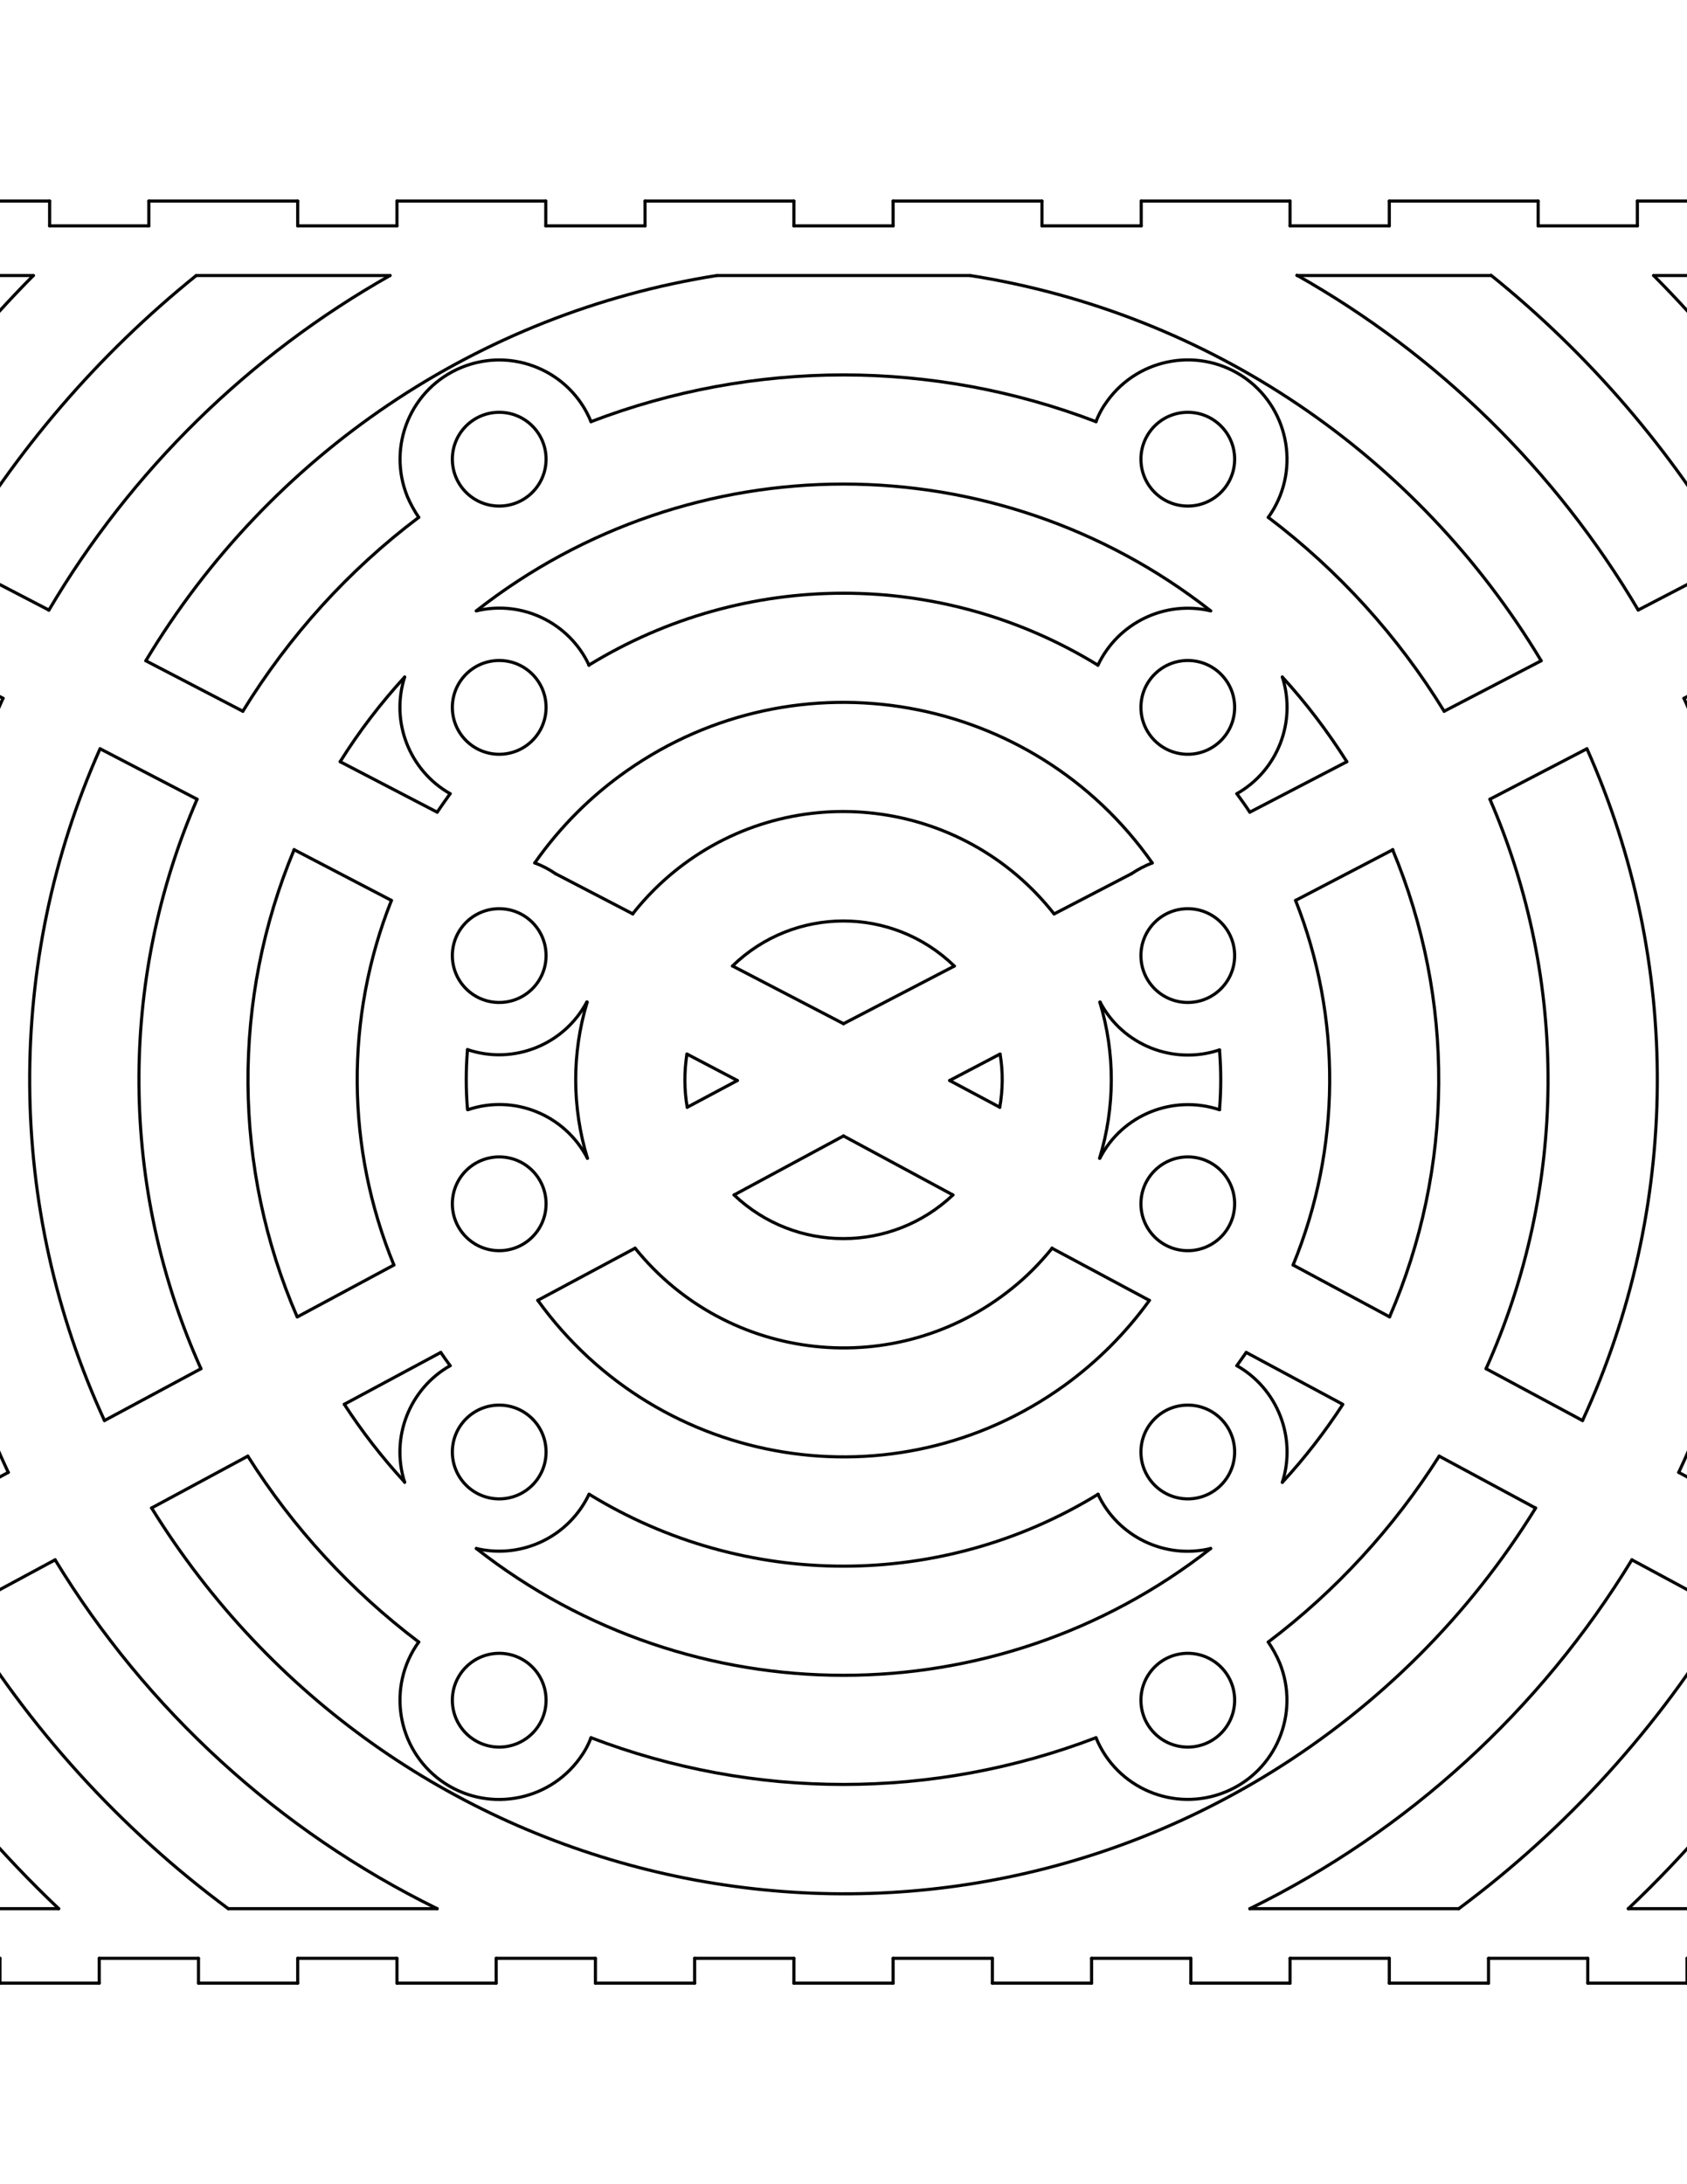 <?xml version="1.0" encoding="utf-8"?>
<!-- Generator: Adobe Illustrator 22.1.0, SVG Export Plug-In . SVG Version: 6.00 Build 0)  -->
<svg version="1.1" id="Layer_1" xmlns="http://www.w3.org/2000/svg" xmlns:xlink="http://www.w3.org/1999/xlink" x="0px" y="0px"
	 width="612px" height="792px" viewBox="0 0 612 792" style="enable-background:new 0 0 612 792;" xml:space="preserve">
<style type="text/css">
	.st0{fill:none;stroke:#000000;stroke-width:1.134;stroke-linecap:round;stroke-linejoin:round;stroke-miterlimit:10;}
</style>
<g>
	<g id="ARC">
		<path class="st0" d="M-68.3,382.5c-0.1,6-0.1,12,0,18"/>
	</g>
	<g id="ARC_1_">
		<path class="st0" d="M-68.3,382.5c19.9-0.3,35.8-16.6,35.5-36.5c-0.2-16.2-11.3-30.3-27-34.4"/>
	</g>
	<g id="ARC_2_">
		<path class="st0" d="M-54.2,289.4c-2.1,7.3-3.9,14.7-5.6,22.2"/>
	</g>
	<g id="ARC_3_">
		<path class="st0" d="M-54.2,289.4c18.2-8,26.4-29.3,18.4-47.5c-0.2-0.5-0.5-1-0.7-1.6"/>
	</g>
	<g id="ARC_4_">
		<path class="st0" d="M-34.1,234.9c-0.8,1.8-1.7,3.7-2.5,5.5"/>
	</g>
	<g id="LINE">
		<line class="st0" x1="-34.1" y1="234.9" x2="1.1" y2="253.2"/>
	</g>
	<g id="ARC_5_">
		<path class="st0" d="M1.1,253.2C-39.4,342.5-38.7,445.1,3,533.9"/>
	</g>
	<g id="LINE_1_">
		<line class="st0" x1="3" y1="533.9" x2="-31.9" y2="552.6"/>
	</g>
	<g id="ARC_6_">
		<path class="st0" d="M-36.6,542.6c1.5,3.4,3,6.7,4.6,10.1"/>
	</g>
	<g id="ARC_7_">
		<path class="st0" d="M-36.6,542.6c8.9-17.8,1.7-39.4-16.1-48.3c-0.5-0.3-1-0.5-1.6-0.7"/>
	</g>
	<g id="ARC_8_">
		<path class="st0" d="M-59.8,471.4c1.6,7.5,3.5,14.9,5.6,22.2"/>
	</g>
	<g id="ARC_9_">
		<path class="st0" d="M-59.8,471.4c19.3-5,30.8-24.6,25.9-43.8c-4.1-15.7-18.1-26.8-34.4-27"/>
	</g>
	<g id="ARC_10_">
		<path class="st0" d="M648.6,240.4c-0.8-1.8-1.6-3.7-2.5-5.5"/>
	</g>
	<g id="ARC_11_">
		<path class="st0" d="M648.6,240.4c-8.9,17.8-1.7,39.4,16.1,48.3c0.5,0.3,1,0.5,1.6,0.7"/>
	</g>
	<g id="ARC_12_">
		<path class="st0" d="M671.8,311.6c-1.6-7.5-3.5-14.9-5.6-22.2"/>
	</g>
	<g id="ARC_13_">
		<path class="st0" d="M671.8,311.6c-19.3,5-30.8,24.6-25.9,43.8c4.1,15.7,18.1,26.8,34.4,27"/>
	</g>
	<g id="ARC_14_">
		<path class="st0" d="M680.3,400.5c0.1-6,0.1-12,0-18"/>
	</g>
	<g id="ARC_15_">
		<path class="st0" d="M680.3,400.5c-19.9,0.3-35.8,16.6-35.5,36.5c0.2,16.2,11.3,30.3,27,34.4"/>
	</g>
	<g id="ARC_16_">
		<path class="st0" d="M666.2,493.6c2.1-7.3,3.9-14.7,5.6-22.2"/>
	</g>
	<g id="ARC_17_">
		<path class="st0" d="M666.2,493.6c-18.2,8-26.4,29.3-18.4,47.5c0.2,0.5,0.5,1,0.7,1.6"/>
	</g>
	<g id="ARC_18_">
		<path class="st0" d="M643.9,552.6c1.6-3.3,3.1-6.7,4.6-10.1"/>
	</g>
	<g id="LINE_2_">
		<line class="st0" x1="609" y1="533.9" x2="643.9" y2="552.6"/>
	</g>
	<g id="ARC_19_">
		<path class="st0" d="M609,533.9c41.7-88.8,42.4-191.4,1.9-280.7"/>
	</g>
	<g id="LINE_3_">
		<line class="st0" x1="610.9" y1="253.2" x2="646.1" y2="234.9"/>
	</g>
	<g id="ARC_20_">
		<path class="st0" d="M-14.9,584.4c25.2,42,58.4,78.6,97.7,107.7"/>
	</g>
	<g id="LINE_4_">
		<line class="st0" x1="-14.9" y1="584.4" x2="20" y2="565.6"/>
	</g>
	<g id="ARC_21_">
		<path class="st0" d="M20,565.6c33.2,54.5,81.3,98.4,138.6,126.5"/>
	</g>
	<g id="LINE_5_">
		<line class="st0" x1="82.8" y1="692.1" x2="158.6" y2="692.1"/>
	</g>
	<g id="ARC_22_">
		<path class="st0" d="M-65.1,652.3c9.7,13.8,20.2,27.1,31.4,39.8"/>
	</g>
	<g id="ARC_23_">
		<path class="st0" d="M-65.1,652.3c14.4-1.5,26.5-11.4,30.7-25.1"/>
	</g>
	<g id="ARC_24_">
		<path class="st0" d="M-34.4,627.2c16.3,23.5,35,45.3,55.7,64.9"/>
	</g>
	<g id="LINE_6_">
		<line class="st0" x1="-33.7" y1="692.1" x2="21.3" y2="692.1"/>
	</g>
	<g id="LINE_7_">
		<line class="st0" x1="344.5" y1="391.8" x2="362.7" y2="401.5"/>
	</g>
	<g id="LINE_8_">
		<line class="st0" x1="344.5" y1="391.8" x2="362.8" y2="382.2"/>
	</g>
	<g id="ARC_25_">
		<path class="st0" d="M362.7,401.5c1.1-6.4,1.2-12.9,0.1-19.3"/>
	</g>
	<g id="ARC_26_">
		<path class="st0" d="M-154.6,659.4c6.5,11.2,13.4,22.1,20.7,32.7"/>
	</g>
	<g id="LINE_9_">
		<line class="st0" x1="-154.6" y1="659.4" x2="-119.6" y2="640.6"/>
	</g>
	<g id="ARC_27_">
		<path class="st0" d="M-119.6,640.6c10.5,17.9,22,35.1,34.6,51.5"/>
	</g>
	<g id="LINE_10_">
		<line class="st0" x1="-133.9" y1="692.1" x2="-85" y2="692.1"/>
	</g>
	<g id="ARC_28_">
		<path class="st0" d="M-139.9,99.9c-6.4,9.8-12.4,19.7-18.2,29.9"/>
	</g>
	<g id="LINE_11_">
		<line class="st0" x1="-139.9" y1="99.9" x2="-91.8" y2="99.9"/>
	</g>
	<g id="ARC_29_">
		<path class="st0" d="M-91.8,99.9c-11.3,15.4-21.7,31.5-31.2,48.2"/>
	</g>
	<g id="LINE_12_">
		<line class="st0" x1="-158.1" y1="129.8" x2="-122.9" y2="148.1"/>
	</g>
	<g id="LINE_13_">
		<line class="st0" x1="895" y1="87.3" x2="895" y2="719.1"/>
	</g>
	<g id="ARC_30_">
		<path class="st0" d="M895,87.3c0-8-6.4-14.4-14.4-14.4"/>
	</g>
	<g id="LINE_14_">
		<line class="st0" x1="880.6" y1="72.9" x2="864" y2="72.9"/>
	</g>
	<g id="LINE_15_">
		<line class="st0" x1="864" y1="72.9" x2="864" y2="81.9"/>
	</g>
	<g id="LINE_16_">
		<line class="st0" x1="828" y1="81.9" x2="864" y2="81.9"/>
	</g>
	<g id="LINE_17_">
		<line class="st0" x1="828" y1="72.9" x2="828" y2="81.9"/>
	</g>
	<g id="LINE_18_">
		<line class="st0" x1="828" y1="72.9" x2="774" y2="72.9"/>
	</g>
	<g id="LINE_19_">
		<line class="st0" x1="774" y1="72.9" x2="774" y2="81.9"/>
	</g>
	<g id="LINE_20_">
		<line class="st0" x1="738" y1="81.9" x2="774" y2="81.9"/>
	</g>
	<g id="LINE_21_">
		<line class="st0" x1="738" y1="72.9" x2="738" y2="81.9"/>
	</g>
	<g id="LINE_22_">
		<line class="st0" x1="738" y1="72.9" x2="684" y2="72.9"/>
	</g>
	<g id="LINE_23_">
		<line class="st0" x1="684" y1="72.9" x2="684" y2="81.9"/>
	</g>
	<g id="LINE_24_">
		<line class="st0" x1="648" y1="81.9" x2="684" y2="81.9"/>
	</g>
	<g id="LINE_25_">
		<line class="st0" x1="648" y1="72.9" x2="648" y2="81.9"/>
	</g>
	<g id="LINE_26_">
		<line class="st0" x1="648" y1="72.9" x2="594" y2="72.9"/>
	</g>
	<g id="LINE_27_">
		<line class="st0" x1="594" y1="72.9" x2="594" y2="81.9"/>
	</g>
	<g id="LINE_28_">
		<line class="st0" x1="558" y1="81.9" x2="594" y2="81.9"/>
	</g>
	<g id="LINE_29_">
		<line class="st0" x1="558" y1="72.9" x2="558" y2="81.9"/>
	</g>
	<g id="LINE_30_">
		<line class="st0" x1="558" y1="72.9" x2="504" y2="72.9"/>
	</g>
	<g id="LINE_31_">
		<line class="st0" x1="504" y1="72.9" x2="504" y2="81.9"/>
	</g>
	<g id="LINE_32_">
		<line class="st0" x1="468" y1="81.9" x2="504" y2="81.9"/>
	</g>
	<g id="LINE_33_">
		<line class="st0" x1="468" y1="72.9" x2="468" y2="81.9"/>
	</g>
	<g id="LINE_34_">
		<line class="st0" x1="468" y1="72.9" x2="414" y2="72.9"/>
	</g>
	<g id="LINE_35_">
		<line class="st0" x1="414" y1="72.9" x2="414" y2="81.9"/>
	</g>
	<g id="LINE_36_">
		<line class="st0" x1="378" y1="81.9" x2="414" y2="81.9"/>
	</g>
	<g id="LINE_37_">
		<line class="st0" x1="378" y1="72.9" x2="378" y2="81.9"/>
	</g>
	<g id="LINE_38_">
		<line class="st0" x1="378" y1="72.9" x2="324" y2="72.9"/>
	</g>
	<g id="LINE_39_">
		<line class="st0" x1="324" y1="72.9" x2="324" y2="81.9"/>
	</g>
	<g id="LINE_40_">
		<line class="st0" x1="288" y1="81.9" x2="324" y2="81.9"/>
	</g>
	<g id="LINE_41_">
		<line class="st0" x1="288" y1="72.9" x2="288" y2="81.9"/>
	</g>
	<g id="LINE_42_">
		<line class="st0" x1="288" y1="72.9" x2="234" y2="72.9"/>
	</g>
	<g id="LINE_43_">
		<line class="st0" x1="234" y1="72.9" x2="234" y2="81.9"/>
	</g>
	<g id="LINE_44_">
		<line class="st0" x1="198" y1="81.9" x2="234" y2="81.9"/>
	</g>
	<g id="LINE_45_">
		<line class="st0" x1="198" y1="72.9" x2="198" y2="81.9"/>
	</g>
	<g id="LINE_46_">
		<line class="st0" x1="198" y1="72.9" x2="144" y2="72.9"/>
	</g>
	<g id="LINE_47_">
		<line class="st0" x1="144" y1="72.9" x2="144" y2="81.9"/>
	</g>
	<g id="LINE_48_">
		<line class="st0" x1="108" y1="81.9" x2="144" y2="81.9"/>
	</g>
	<g id="LINE_49_">
		<line class="st0" x1="108" y1="72.9" x2="108" y2="81.9"/>
	</g>
	<g id="LINE_50_">
		<line class="st0" x1="108" y1="72.9" x2="54" y2="72.9"/>
	</g>
	<g id="LINE_51_">
		<line class="st0" x1="54" y1="72.9" x2="54" y2="81.9"/>
	</g>
	<g id="LINE_52_">
		<line class="st0" x1="18" y1="81.9" x2="54" y2="81.9"/>
	</g>
	<g id="LINE_53_">
		<line class="st0" x1="18" y1="72.9" x2="18" y2="81.9"/>
	</g>
	<g id="LINE_54_">
		<line class="st0" x1="18" y1="72.9" x2="-36" y2="72.9"/>
	</g>
	<g id="LINE_55_">
		<line class="st0" x1="-36" y1="72.9" x2="-36" y2="81.9"/>
	</g>
	<g id="LINE_56_">
		<line class="st0" x1="-72" y1="81.9" x2="-36" y2="81.9"/>
	</g>
	<g id="LINE_57_">
		<line class="st0" x1="-72" y1="72.9" x2="-72" y2="81.9"/>
	</g>
	<g id="LINE_58_">
		<line class="st0" x1="-72" y1="72.9" x2="-126" y2="72.9"/>
	</g>
	<g id="LINE_59_">
		<line class="st0" x1="-126" y1="72.9" x2="-126" y2="81.9"/>
	</g>
	<g id="LINE_60_">
		<line class="st0" x1="-162" y1="81.9" x2="-126" y2="81.9"/>
	</g>
	<g id="LINE_61_">
		<line class="st0" x1="-162" y1="72.9" x2="-162" y2="81.9"/>
	</g>
	<g id="LINE_62_">
		<line class="st0" x1="-162" y1="72.9" x2="-216" y2="72.9"/>
	</g>
	<g id="LINE_63_">
		<line class="st0" x1="-216" y1="72.9" x2="-216" y2="81.9"/>
	</g>
	<g id="LINE_64_">
		<line class="st0" x1="-252" y1="81.9" x2="-216" y2="81.9"/>
	</g>
	<g id="LINE_65_">
		<line class="st0" x1="-252" y1="72.9" x2="-252" y2="81.9"/>
	</g>
	<g id="LINE_66_">
		<line class="st0" x1="-252" y1="72.9" x2="-268.6" y2="72.9"/>
	</g>
	<g id="ARC_31_">
		<path class="st0" d="M-268.6,72.9c-8,0-14.4,6.4-14.4,14.4"/>
	</g>
	<g id="LINE_67_">
		<line class="st0" x1="-283" y1="87.3" x2="-283" y2="719.1"/>
	</g>
	<g id="LINE_68_">
		<line class="st0" x1="-252" y1="719.1" x2="-283" y2="719.1"/>
	</g>
	<g id="LINE_69_">
		<line class="st0" x1="-252" y1="710.1" x2="-252" y2="719.1"/>
	</g>
	<g id="LINE_70_">
		<line class="st0" x1="-216" y1="710.1" x2="-252" y2="710.1"/>
	</g>
	<g id="LINE_71_">
		<line class="st0" x1="-216" y1="710.1" x2="-216" y2="719.1"/>
	</g>
	<g id="LINE_72_">
		<line class="st0" x1="-180" y1="719.1" x2="-216" y2="719.1"/>
	</g>
	<g id="LINE_73_">
		<line class="st0" x1="-180" y1="710.1" x2="-180" y2="719.1"/>
	</g>
	<g id="LINE_74_">
		<line class="st0" x1="-144" y1="710.1" x2="-180" y2="710.1"/>
	</g>
	<g id="LINE_75_">
		<line class="st0" x1="-144" y1="710.1" x2="-144" y2="719.1"/>
	</g>
	<g id="LINE_76_">
		<line class="st0" x1="-108" y1="719.1" x2="-144" y2="719.1"/>
	</g>
	<g id="LINE_77_">
		<line class="st0" x1="-108" y1="710.1" x2="-108" y2="719.1"/>
	</g>
	<g id="LINE_78_">
		<line class="st0" x1="-72" y1="710.1" x2="-108" y2="710.1"/>
	</g>
	<g id="LINE_79_">
		<line class="st0" x1="-72" y1="710.1" x2="-72" y2="719.1"/>
	</g>
	<g id="LINE_80_">
		<line class="st0" x1="-36" y1="719.1" x2="-72" y2="719.1"/>
	</g>
	<g id="LINE_81_">
		<line class="st0" x1="-36" y1="710.1" x2="-36" y2="719.1"/>
	</g>
	<g id="LINE_82_">
		<line class="st0" x1="0" y1="710.1" x2="-36" y2="710.1"/>
	</g>
	<g id="LINE_83_">
		<line class="st0" x1="0" y1="710.1" x2="0" y2="719.1"/>
	</g>
	<g id="LINE_84_">
		<line class="st0" x1="36" y1="719.1" x2="0" y2="719.1"/>
	</g>
	<g id="LINE_85_">
		<line class="st0" x1="36" y1="710.1" x2="36" y2="719.1"/>
	</g>
	<g id="LINE_86_">
		<line class="st0" x1="72" y1="710.1" x2="36" y2="710.1"/>
	</g>
	<g id="LINE_87_">
		<line class="st0" x1="72" y1="710.1" x2="72" y2="719.1"/>
	</g>
	<g id="LINE_88_">
		<line class="st0" x1="108" y1="719.1" x2="72" y2="719.1"/>
	</g>
	<g id="LINE_89_">
		<line class="st0" x1="108" y1="710.1" x2="108" y2="719.1"/>
	</g>
	<g id="LINE_90_">
		<line class="st0" x1="144" y1="710.1" x2="108" y2="710.1"/>
	</g>
	<g id="LINE_91_">
		<line class="st0" x1="144" y1="710.1" x2="144" y2="719.1"/>
	</g>
	<g id="LINE_92_">
		<line class="st0" x1="180" y1="719.1" x2="144" y2="719.1"/>
	</g>
	<g id="LINE_93_">
		<line class="st0" x1="180" y1="710.1" x2="180" y2="719.1"/>
	</g>
	<g id="LINE_94_">
		<line class="st0" x1="216" y1="710.1" x2="180" y2="710.1"/>
	</g>
	<g id="LINE_95_">
		<line class="st0" x1="216" y1="710.1" x2="216" y2="719.1"/>
	</g>
	<g id="LINE_96_">
		<line class="st0" x1="252" y1="719.1" x2="216" y2="719.1"/>
	</g>
	<g id="LINE_97_">
		<line class="st0" x1="252" y1="710.1" x2="252" y2="719.1"/>
	</g>
	<g id="LINE_98_">
		<line class="st0" x1="288" y1="710.1" x2="252" y2="710.1"/>
	</g>
	<g id="LINE_99_">
		<line class="st0" x1="288" y1="710.1" x2="288" y2="719.1"/>
	</g>
	<g id="LINE_100_">
		<line class="st0" x1="324" y1="719.1" x2="288" y2="719.1"/>
	</g>
	<g id="LINE_101_">
		<line class="st0" x1="324" y1="710.1" x2="324" y2="719.1"/>
	</g>
	<g id="LINE_102_">
		<line class="st0" x1="360" y1="710.1" x2="324" y2="710.1"/>
	</g>
	<g id="LINE_103_">
		<line class="st0" x1="360" y1="710.1" x2="360" y2="719.1"/>
	</g>
	<g id="LINE_104_">
		<line class="st0" x1="396" y1="719.1" x2="360" y2="719.1"/>
	</g>
	<g id="LINE_105_">
		<line class="st0" x1="396" y1="710.1" x2="396" y2="719.1"/>
	</g>
	<g id="LINE_106_">
		<line class="st0" x1="432" y1="710.1" x2="396" y2="710.1"/>
	</g>
	<g id="LINE_107_">
		<line class="st0" x1="432" y1="710.1" x2="432" y2="719.1"/>
	</g>
	<g id="LINE_108_">
		<line class="st0" x1="468" y1="719.1" x2="432" y2="719.1"/>
	</g>
	<g id="LINE_109_">
		<line class="st0" x1="468" y1="710.1" x2="468" y2="719.1"/>
	</g>
	<g id="LINE_110_">
		<line class="st0" x1="504" y1="710.1" x2="468" y2="710.1"/>
	</g>
	<g id="LINE_111_">
		<line class="st0" x1="504" y1="710.1" x2="504" y2="719.1"/>
	</g>
	<g id="LINE_112_">
		<line class="st0" x1="540" y1="719.1" x2="504" y2="719.1"/>
	</g>
	<g id="LINE_113_">
		<line class="st0" x1="540" y1="710.1" x2="540" y2="719.1"/>
	</g>
	<g id="LINE_114_">
		<line class="st0" x1="576" y1="710.1" x2="540" y2="710.1"/>
	</g>
	<g id="LINE_115_">
		<line class="st0" x1="576" y1="710.1" x2="576" y2="719.1"/>
	</g>
	<g id="LINE_116_">
		<line class="st0" x1="612" y1="719.1" x2="576" y2="719.1"/>
	</g>
	<g id="LINE_117_">
		<line class="st0" x1="612" y1="710.1" x2="612" y2="719.1"/>
	</g>
	<g id="LINE_118_">
		<line class="st0" x1="648" y1="710.1" x2="612" y2="710.1"/>
	</g>
	<g id="LINE_119_">
		<line class="st0" x1="648" y1="710.1" x2="648" y2="719.1"/>
	</g>
	<g id="LINE_120_">
		<line class="st0" x1="684" y1="719.1" x2="648" y2="719.1"/>
	</g>
	<g id="LINE_121_">
		<line class="st0" x1="684" y1="710.1" x2="684" y2="719.1"/>
	</g>
	<g id="LINE_122_">
		<line class="st0" x1="720" y1="710.1" x2="684" y2="710.1"/>
	</g>
	<g id="LINE_123_">
		<line class="st0" x1="720" y1="710.1" x2="720" y2="719.1"/>
	</g>
	<g id="LINE_124_">
		<line class="st0" x1="756" y1="719.1" x2="720" y2="719.1"/>
	</g>
	<g id="LINE_125_">
		<line class="st0" x1="756" y1="710.1" x2="756" y2="719.1"/>
	</g>
	<g id="LINE_126_">
		<line class="st0" x1="792" y1="710.1" x2="756" y2="710.1"/>
	</g>
	<g id="LINE_127_">
		<line class="st0" x1="792" y1="710.1" x2="792" y2="719.1"/>
	</g>
	<g id="LINE_128_">
		<line class="st0" x1="828" y1="719.1" x2="792" y2="719.1"/>
	</g>
	<g id="LINE_129_">
		<line class="st0" x1="828" y1="710.1" x2="828" y2="719.1"/>
	</g>
	<g id="LINE_130_">
		<line class="st0" x1="864" y1="710.1" x2="828" y2="710.1"/>
	</g>
	<g id="LINE_131_">
		<line class="st0" x1="864" y1="710.1" x2="864" y2="719.1"/>
	</g>
	<g id="LINE_132_">
		<line class="st0" x1="895" y1="719.1" x2="864" y2="719.1"/>
	</g>
	<g id="CIRCLE">
		<path class="st0" d="M-85.8,166.5c0-9.4,7.6-17,17-17s17,7.6,17,17s-7.6,17-17,17S-85.8,175.9-85.8,166.5L-85.8,166.5z"/>
	</g>
	<g id="CIRCLE_1_">
		<path class="st0" d="M-85.8,256.5c0-9.4,7.6-17,17-17s17,7.6,17,17s-7.6,17-17,17S-85.8,265.9-85.8,256.5L-85.8,256.5z"/>
	</g>
	<g id="CIRCLE_2_">
		<path class="st0" d="M-85.8,346.5c0-9.4,7.6-17,17-17s17,7.6,17,17s-7.6,17-17,17S-85.8,355.9-85.8,346.5L-85.8,346.5z"/>
	</g>
	<g id="CIRCLE_3_">
		<path class="st0" d="M-85.8,436.5c0-9.4,7.6-17,17-17s17,7.6,17,17s-7.6,17-17,17S-85.8,445.9-85.8,436.5L-85.8,436.5z"/>
	</g>
	<g id="CIRCLE_4_">
		<path class="st0" d="M-85.8,526.5c0-9.4,7.6-17,17-17s17,7.6,17,17s-7.6,17-17,17S-85.8,535.9-85.8,526.5L-85.8,526.5z"/>
	</g>
	<g id="CIRCLE_5_">
		<path class="st0" d="M-85.8,616.5c0-9.4,7.6-17,17-17s17,7.6,17,17s-7.6,17-17,17S-85.8,625.9-85.8,616.5L-85.8,616.5z"/>
	</g>
	<g id="CIRCLE_6_">
		<path class="st0" d="M164.1,166.5c0-9.4,7.6-17,17-17s17,7.6,17,17s-7.6,17-17,17S164.1,175.9,164.1,166.5L164.1,166.5z"/>
	</g>
	<g id="CIRCLE_7_">
		<path class="st0" d="M164.1,256.5c0-9.4,7.6-17,17-17s17,7.6,17,17s-7.6,17-17,17S164.1,265.9,164.1,256.5L164.1,256.5z"/>
	</g>
	<g id="CIRCLE_8_">
		<path class="st0" d="M164.1,346.5c0-9.4,7.6-17,17-17s17,7.6,17,17s-7.6,17-17,17S164.1,355.9,164.1,346.5L164.1,346.5z"/>
	</g>
	<g id="CIRCLE_9_">
		<path class="st0" d="M164.1,436.5c0-9.4,7.6-17,17-17s17,7.6,17,17s-7.6,17-17,17S164.1,445.9,164.1,436.5L164.1,436.5z"/>
	</g>
	<g id="CIRCLE_10_">
		<path class="st0" d="M164.1,526.5c0-9.4,7.6-17,17-17s17,7.6,17,17s-7.6,17-17,17S164.1,535.9,164.1,526.5L164.1,526.5z"/>
	</g>
	<g id="CIRCLE_11_">
		<path class="st0" d="M164.1,616.5c0-9.4,7.6-17,17-17s17,7.6,17,17s-7.6,17-17,17S164.1,625.9,164.1,616.5L164.1,616.5z"/>
	</g>
	<g id="CIRCLE_12_">
		<path class="st0" d="M413.9,166.5c0-9.4,7.6-17,17-17s17,7.6,17,17s-7.6,17-17,17S413.9,175.9,413.9,166.5L413.9,166.5z"/>
	</g>
	<g id="CIRCLE_13_">
		<path class="st0" d="M413.9,256.5c0-9.4,7.6-17,17-17s17,7.6,17,17s-7.6,17-17,17S413.9,265.9,413.9,256.5L413.9,256.5z"/>
	</g>
	<g id="CIRCLE_14_">
		<path class="st0" d="M413.9,346.5c0-9.4,7.6-17,17-17s17,7.6,17,17s-7.6,17-17,17S413.9,355.9,413.9,346.5L413.9,346.5z"/>
	</g>
	<g id="CIRCLE_15_">
		<path class="st0" d="M413.9,436.5c0-9.4,7.6-17,17-17s17,7.6,17,17s-7.6,17-17,17S413.9,445.9,413.9,436.5L413.9,436.5z"/>
	</g>
	<g id="CIRCLE_16_">
		<path class="st0" d="M413.9,526.5c0-9.4,7.6-17,17-17s17,7.6,17,17s-7.6,17-17,17S413.9,535.9,413.9,526.5L413.9,526.5z"/>
	</g>
	<g id="CIRCLE_17_">
		<path class="st0" d="M413.9,616.5c0-9.4,7.6-17,17-17s17,7.6,17,17s-7.6,17-17,17S413.9,625.9,413.9,616.5L413.9,616.5z"/>
	</g>
	<g id="CIRCLE_18_">
		<path class="st0" d="M663.8,166.5c0-9.4,7.6-17,17-17s17,7.6,17,17s-7.6,17-17,17S663.8,175.9,663.8,166.5L663.8,166.5z"/>
	</g>
	<g id="CIRCLE_19_">
		<path class="st0" d="M663.8,256.5c0-9.4,7.6-17,17-17s17,7.6,17,17s-7.6,17-17,17S663.8,265.9,663.8,256.5L663.8,256.5z"/>
	</g>
	<g id="CIRCLE_20_">
		<path class="st0" d="M663.8,346.5c0-9.4,7.6-17,17-17s17,7.6,17,17s-7.6,17-17,17S663.8,355.9,663.8,346.5L663.8,346.5z"/>
	</g>
	<g id="CIRCLE_21_">
		<path class="st0" d="M663.8,436.5c0-9.4,7.6-17,17-17s17,7.6,17,17s-7.6,17-17,17S663.8,445.9,663.8,436.5L663.8,436.5z"/>
	</g>
	<g id="CIRCLE_22_">
		<path class="st0" d="M663.8,526.5c0-9.4,7.6-17,17-17s17,7.6,17,17s-7.6,17-17,17S663.8,535.9,663.8,526.5L663.8,526.5z"/>
	</g>
	<g id="CIRCLE_23_">
		<path class="st0" d="M663.8,616.5c0-9.4,7.6-17,17-17s17,7.6,17,17s-7.6,17-17,17S663.8,625.9,663.8,616.5L663.8,616.5z"/>
	</g>
	<g id="LINE_133_">
		<line class="st0" x1="-265" y1="643.5" x2="-265" y2="679.5"/>
	</g>
	<g id="LINE_134_">
		<line class="st0" x1="-265" y1="643.5" x2="-256" y2="643.5"/>
	</g>
	<g id="LINE_135_">
		<line class="st0" x1="-256" y1="643.5" x2="-256" y2="679.5"/>
	</g>
	<g id="LINE_136_">
		<line class="st0" x1="-265" y1="679.5" x2="-256" y2="679.5"/>
	</g>
	<g id="LINE_137_">
		<line class="st0" x1="-265" y1="553.5" x2="-265" y2="589.5"/>
	</g>
	<g id="LINE_138_">
		<line class="st0" x1="-265" y1="553.5" x2="-256" y2="553.5"/>
	</g>
	<g id="LINE_139_">
		<line class="st0" x1="-256" y1="553.5" x2="-256" y2="589.5"/>
	</g>
	<g id="LINE_140_">
		<line class="st0" x1="-265" y1="589.5" x2="-256" y2="589.5"/>
	</g>
	<g id="LINE_141_">
		<line class="st0" x1="-265" y1="463.5" x2="-265" y2="499.5"/>
	</g>
	<g id="LINE_142_">
		<line class="st0" x1="-265" y1="463.5" x2="-256" y2="463.5"/>
	</g>
	<g id="LINE_143_">
		<line class="st0" x1="-256" y1="463.5" x2="-256" y2="499.5"/>
	</g>
	<g id="LINE_144_">
		<line class="st0" x1="-265" y1="499.5" x2="-256" y2="499.5"/>
	</g>
	<g id="LINE_145_">
		<line class="st0" x1="-265" y1="373.5" x2="-265" y2="409.5"/>
	</g>
	<g id="LINE_146_">
		<line class="st0" x1="-265" y1="373.5" x2="-256" y2="373.5"/>
	</g>
	<g id="LINE_147_">
		<line class="st0" x1="-256" y1="373.5" x2="-256" y2="409.5"/>
	</g>
	<g id="LINE_148_">
		<line class="st0" x1="-265" y1="409.5" x2="-256" y2="409.5"/>
	</g>
	<g id="LINE_149_">
		<line class="st0" x1="-265" y1="283.5" x2="-265" y2="319.5"/>
	</g>
	<g id="LINE_150_">
		<line class="st0" x1="-265" y1="283.5" x2="-256" y2="283.5"/>
	</g>
	<g id="LINE_151_">
		<line class="st0" x1="-256" y1="283.5" x2="-256" y2="319.5"/>
	</g>
	<g id="LINE_152_">
		<line class="st0" x1="-265" y1="319.5" x2="-256" y2="319.5"/>
	</g>
	<g id="LINE_153_">
		<line class="st0" x1="-265" y1="193.5" x2="-265" y2="229.5"/>
	</g>
	<g id="LINE_154_">
		<line class="st0" x1="-265" y1="193.5" x2="-256" y2="193.5"/>
	</g>
	<g id="LINE_155_">
		<line class="st0" x1="-256" y1="193.5" x2="-256" y2="229.5"/>
	</g>
	<g id="LINE_156_">
		<line class="st0" x1="-265" y1="229.5" x2="-256" y2="229.5"/>
	</g>
	<g id="LINE_157_">
		<line class="st0" x1="-265" y1="103.5" x2="-265" y2="139.5"/>
	</g>
	<g id="LINE_158_">
		<line class="st0" x1="-265" y1="103.5" x2="-256" y2="103.5"/>
	</g>
	<g id="LINE_159_">
		<line class="st0" x1="-256" y1="103.5" x2="-256" y2="139.5"/>
	</g>
	<g id="LINE_160_">
		<line class="st0" x1="-265" y1="139.5" x2="-256" y2="139.5"/>
	</g>
	<g id="LINE_161_">
		<line class="st0" x1="868" y1="589.5" x2="868" y2="553.5"/>
	</g>
	<g id="LINE_162_">
		<line class="st0" x1="868" y1="553.5" x2="877" y2="553.5"/>
	</g>
	<g id="LINE_163_">
		<line class="st0" x1="877" y1="553.5" x2="877" y2="589.5"/>
	</g>
	<g id="LINE_164_">
		<line class="st0" x1="868" y1="589.5" x2="877" y2="589.5"/>
	</g>
	<g id="LINE_165_">
		<line class="st0" x1="868" y1="679.5" x2="868" y2="643.5"/>
	</g>
	<g id="LINE_166_">
		<line class="st0" x1="868" y1="643.5" x2="877" y2="643.5"/>
	</g>
	<g id="LINE_167_">
		<line class="st0" x1="877" y1="643.5" x2="877" y2="679.5"/>
	</g>
	<g id="LINE_168_">
		<line class="st0" x1="868" y1="679.5" x2="877" y2="679.5"/>
	</g>
	<g id="LINE_169_">
		<line class="st0" x1="868" y1="499.5" x2="868" y2="463.5"/>
	</g>
	<g id="LINE_170_">
		<line class="st0" x1="868" y1="463.5" x2="877" y2="463.5"/>
	</g>
	<g id="LINE_171_">
		<line class="st0" x1="877" y1="463.5" x2="877" y2="499.5"/>
	</g>
	<g id="LINE_172_">
		<line class="st0" x1="868" y1="499.5" x2="877" y2="499.5"/>
	</g>
	<g id="LINE_173_">
		<line class="st0" x1="868" y1="409.5" x2="868" y2="373.5"/>
	</g>
	<g id="LINE_174_">
		<line class="st0" x1="868" y1="373.5" x2="877" y2="373.5"/>
	</g>
	<g id="LINE_175_">
		<line class="st0" x1="877" y1="373.5" x2="877" y2="409.5"/>
	</g>
	<g id="LINE_176_">
		<line class="st0" x1="868" y1="409.5" x2="877" y2="409.5"/>
	</g>
	<g id="LINE_177_">
		<line class="st0" x1="868" y1="319.5" x2="868" y2="283.5"/>
	</g>
	<g id="LINE_178_">
		<line class="st0" x1="868" y1="283.5" x2="877" y2="283.5"/>
	</g>
	<g id="LINE_179_">
		<line class="st0" x1="877" y1="283.5" x2="877" y2="319.5"/>
	</g>
	<g id="LINE_180_">
		<line class="st0" x1="868" y1="319.5" x2="877" y2="319.5"/>
	</g>
	<g id="LINE_181_">
		<line class="st0" x1="868" y1="229.5" x2="868" y2="193.5"/>
	</g>
	<g id="LINE_182_">
		<line class="st0" x1="868" y1="193.5" x2="877" y2="193.5"/>
	</g>
	<g id="LINE_183_">
		<line class="st0" x1="877" y1="193.5" x2="877" y2="229.5"/>
	</g>
	<g id="LINE_184_">
		<line class="st0" x1="868" y1="229.5" x2="877" y2="229.5"/>
	</g>
	<g id="LINE_185_">
		<line class="st0" x1="868" y1="139.5" x2="868" y2="103.5"/>
	</g>
	<g id="LINE_186_">
		<line class="st0" x1="868" y1="103.5" x2="877" y2="103.5"/>
	</g>
	<g id="LINE_187_">
		<line class="st0" x1="877" y1="103.5" x2="877" y2="139.5"/>
	</g>
	<g id="LINE_188_">
		<line class="st0" x1="868" y1="139.5" x2="877" y2="139.5"/>
	</g>
	<g id="ARC_32_">
		<path class="st0" d="M346.2,350.3c-22.4-21.8-58.1-21.8-80.5,0"/>
	</g>
	<g id="LINE_189_">
		<line class="st0" x1="346.2" y1="350.3" x2="306" y2="371.2"/>
	</g>
	<g id="LINE_190_">
		<line class="st0" x1="265.8" y1="350.3" x2="306" y2="371.2"/>
	</g>
	<g id="LINE_191_">
		<line class="st0" x1="-174.7" y1="161.7" x2="-139.6" y2="180"/>
	</g>
	<g id="ARC_33_">
		<path class="st0" d="M-139.6,180c-64.5,135.9-63.5,293.9,2.9,428.9"/>
	</g>
	<g id="LINE_192_">
		<line class="st0" x1="-136.7" y1="608.9" x2="-171.6" y2="627.7"/>
	</g>
	<g id="ARC_34_">
		<path class="st0" d="M-174.7,161.7c-70.5,147.6-69.4,319.4,3.1,466"/>
	</g>
	<g id="ARC_35_">
		<path class="st0" d="M850,213.3c-7.8-23.9-17.2-47.2-28.1-69.9"/>
	</g>
	<g id="LINE_193_">
		<line class="st0" x1="821.9" y1="143.4" x2="850" y2="128.8"/>
	</g>
	<g id="LINE_194_">
		<line class="st0" x1="850" y1="128.8" x2="850" y2="213.3"/>
	</g>
	<g id="LINE_195_">
		<line class="st0" x1="798.6" y1="99.9" x2="827.6" y2="99.9"/>
	</g>
	<g id="LINE_196_">
		<line class="st0" x1="827.6" y1="99.9" x2="805.2" y2="111.5"/>
	</g>
	<g id="ARC_36_">
		<path class="st0" d="M805.2,111.5c-2.2-3.9-4.4-7.8-6.7-11.6"/>
	</g>
	<g id="LINE_197_">
		<line class="st0" x1="748.7" y1="608.9" x2="783.6" y2="627.7"/>
	</g>
	<g id="ARC_37_">
		<path class="st0" d="M748.7,608.9c66.3-135.1,67.4-293,2.9-428.9"/>
	</g>
	<g id="LINE_198_">
		<line class="st0" x1="751.6" y1="180" x2="786.7" y2="161.7"/>
	</g>
	<g id="ARC_38_">
		<path class="st0" d="M783.6,627.7c72.5-146.6,73.7-318.4,3.1-466"/>
	</g>
	<g id="LINE_199_">
		<line class="st0" x1="697" y1="692.1" x2="745.9" y2="692.1"/>
	</g>
	<g id="ARC_39_">
		<path class="st0" d="M697,692.1c12.6-16.4,24.2-33.6,34.6-51.5"/>
	</g>
	<g id="LINE_200_">
		<line class="st0" x1="731.6" y1="640.6" x2="766.6" y2="659.4"/>
	</g>
	<g id="ARC_40_">
		<path class="st0" d="M745.9,692.1c7.3-10.7,14.2-21.6,20.7-32.7"/>
	</g>
	<g id="LINE_201_">
		<line class="st0" x1="793.1" y1="692.1" x2="827.4" y2="692.1"/>
	</g>
	<g id="ARC_41_">
		<path class="st0" d="M793.1,692.1c2.8-4.6,5.6-9.3,8.3-14"/>
	</g>
	<g id="LINE_202_">
		<line class="st0" x1="801.5" y1="678.1" x2="827.4" y2="692.1"/>
	</g>
	<g id="ARC_42_">
		<path class="st0" d="M818.5,646.4c12.3-24.8,22.8-50.4,31.5-76.8"/>
	</g>
	<g id="LINE_203_">
		<line class="st0" x1="850" y1="569.7" x2="850" y2="663.3"/>
	</g>
	<g id="LINE_204_">
		<line class="st0" x1="818.5" y1="646.4" x2="850" y2="663.3"/>
	</g>
	<g id="LINE_205_">
		<line class="st0" x1="-238" y1="128.8" x2="-238" y2="213.3"/>
	</g>
	<g id="LINE_206_">
		<line class="st0" x1="-238" y1="128.8" x2="-209.9" y2="143.4"/>
	</g>
	<g id="ARC_43_">
		<path class="st0" d="M-209.9,143.4c-10.9,22.7-20.3,46-28.1,69.9"/>
	</g>
	<g id="LINE_207_">
		<line class="st0" x1="-238" y1="569.7" x2="-238" y2="663.3"/>
	</g>
	<g id="ARC_44_">
		<path class="st0" d="M-238,569.7c8.6,26.3,19.1,52,31.5,76.8"/>
	</g>
	<g id="LINE_208_">
		<line class="st0" x1="-206.5" y1="646.4" x2="-238" y2="663.3"/>
	</g>
	<g id="LINE_209_">
		<line class="st0" x1="-215.4" y1="692.1" x2="-181.1" y2="692.1"/>
	</g>
	<g id="LINE_210_">
		<line class="st0" x1="-215.4" y1="692.1" x2="-189.5" y2="678.1"/>
	</g>
	<g id="ARC_45_">
		<path class="st0" d="M-189.5,678.1c2.7,4.7,5.5,9.3,8.3,14"/>
	</g>
	<g id="LINE_211_">
		<line class="st0" x1="-215.6" y1="99.9" x2="-193.2" y2="111.5"/>
	</g>
	<g id="LINE_212_">
		<line class="st0" x1="-215.6" y1="99.9" x2="-186.6" y2="99.9"/>
	</g>
	<g id="ARC_46_">
		<path class="st0" d="M-186.6,99.9c-2.3,3.8-4.5,7.7-6.7,11.6"/>
	</g>
	<g id="LINE_213_">
		<line class="st0" x1="488.6" y1="276.2" x2="453.4" y2="294.5"/>
	</g>
	<g id="ARC_47_">
		<path class="st0" d="M453.4,294.5c-1.5-2.3-3.1-4.5-4.7-6.7"/>
	</g>
	<g id="ARC_48_">
		<path class="st0" d="M448.7,287.8c14.8-8.4,21.7-26.1,16.5-42.3"/>
	</g>
	<g id="ARC_49_">
		<path class="st0" d="M488.6,276.2c-6.9-10.9-14.7-21.2-23.4-30.7"/>
	</g>
	<g id="ARC_50_">
		<path class="st0" d="M465.2,537.5c5.2-16.2-1.7-33.9-16.5-42.3"/>
	</g>
	<g id="ARC_51_">
		<path class="st0" d="M448.7,495.2c1.1-1.6,2.3-3.2,3.4-4.8"/>
	</g>
	<g id="LINE_214_">
		<line class="st0" x1="452.1" y1="490.4" x2="487.1" y2="509.2"/>
	</g>
	<g id="ARC_52_">
		<path class="st0" d="M465.2,537.5c8.1-8.8,15.4-18.2,21.9-28.2"/>
	</g>
	<g id="LINE_215_">
		<line class="st0" x1="469.1" y1="458.7" x2="504.1" y2="477.5"/>
	</g>
	<g id="ARC_53_">
		<path class="st0" d="M469.1,458.7c17.4-42.3,17.7-89.7,0.9-132.2"/>
	</g>
	<g id="LINE_216_">
		<line class="st0" x1="470" y1="326.5" x2="505.3" y2="308.1"/>
	</g>
	<g id="ARC_54_">
		<path class="st0" d="M504.1,477.5c23.4-54,23.8-115.1,1.1-169.4"/>
	</g>
	<g id="ARC_55_">
		<path class="st0" d="M89.9,528c16.4,26,37.4,48.8,62,67.4"/>
	</g>
	<g id="ARC_56_">
		<path class="st0" d="M151.9,595.4c-11.6,16.1-8,38.6,8.1,50.3c16.1,11.6,38.6,8,50.3-8.1c1.7-2.3,3.1-4.8,4.1-7.5"/>
	</g>
	<g id="ARC_57_">
		<path class="st0" d="M214.4,630.1c59,22.6,124.2,22.6,183.2,0"/>
	</g>
	<g id="ARC_58_">
		<path class="st0" d="M397.6,630.1c7.5,18.4,28.5,27.2,46.9,19.7s27.2-28.5,19.7-46.9c-1.1-2.6-2.5-5.1-4.1-7.5"/>
	</g>
	<g id="ARC_59_">
		<path class="st0" d="M460.1,595.4c24.5-18.5,45.5-41.4,62-67.4"/>
	</g>
	<g id="LINE_217_">
		<line class="st0" x1="522.1" y1="528" x2="557" y2="546.8"/>
	</g>
	<g id="ARC_60_">
		<path class="st0" d="M55,546.8c85.8,138.6,267.7,181.5,406.4,95.7c38.9-24.1,71.7-56.8,95.7-95.7"/>
	</g>
	<g id="LINE_218_">
		<line class="st0" x1="55" y1="546.8" x2="89.9" y2="528"/>
	</g>
	<g id="LINE_219_">
		<line class="st0" x1="124.9" y1="509.2" x2="159.9" y2="490.4"/>
	</g>
	<g id="ARC_61_">
		<path class="st0" d="M159.9,490.4c1.1,1.6,2.2,3.2,3.4,4.8"/>
	</g>
	<g id="ARC_62_">
		<path class="st0" d="M163.3,495.2c-14.8,8.4-21.7,26.1-16.5,42.3"/>
	</g>
	<g id="ARC_63_">
		<path class="st0" d="M124.9,509.2c6.5,10,13.8,19.4,21.9,28.2"/>
	</g>
	<g id="LINE_220_">
		<line class="st0" x1="106.7" y1="308.1" x2="142" y2="326.5"/>
	</g>
	<g id="ARC_64_">
		<path class="st0" d="M142,326.5c-16.9,42.5-16.5,89.9,0.9,132.2"/>
	</g>
	<g id="LINE_221_">
		<line class="st0" x1="142.9" y1="458.7" x2="107.9" y2="477.5"/>
	</g>
	<g id="ARC_65_">
		<path class="st0" d="M106.7,308.1c-22.7,54.3-22.3,115.4,1.1,169.4"/>
	</g>
	<g id="ARC_66_">
		<path class="st0" d="M146.8,245.5c-8.7,9.5-16.6,19.8-23.4,30.7"/>
	</g>
	<g id="ARC_67_">
		<path class="st0" d="M146.8,245.5c-5.2,16.2,1.7,33.9,16.5,42.3"/>
	</g>
	<g id="ARC_68_">
		<path class="st0" d="M163.3,287.8c-1.6,2.2-3.2,4.5-4.7,6.7"/>
	</g>
	<g id="LINE_222_">
		<line class="st0" x1="123.4" y1="276.2" x2="158.6" y2="294.5"/>
	</g>
	<g id="LINE_223_">
		<line class="st0" x1="539.1" y1="496.3" x2="574.1" y2="515.1"/>
	</g>
	<g id="ARC_69_">
		<path class="st0" d="M539.1,496.3c29.5-65.6,30-140.5,1.4-206.5"/>
	</g>
	<g id="LINE_224_">
		<line class="st0" x1="540.5" y1="289.8" x2="575.7" y2="271.5"/>
	</g>
	<g id="ARC_70_">
		<path class="st0" d="M574.1,515.1c35.6-77.2,36.2-166,1.6-243.6"/>
	</g>
	<g id="ARC_71_">
		<path class="st0" d="M418,312.9c-43.4-61.8-128.7-76.8-190.6-33.4c-13,9.1-24.3,20.4-33.4,33.4"/>
	</g>
	<g id="ARC_72_">
		<path class="st0" d="M418,312.9c-2.6,1-5.1,2.3-7.5,3.9"/>
	</g>
	<g id="LINE_225_">
		<line class="st0" x1="410.5" y1="316.8" x2="382.4" y2="331.4"/>
	</g>
	<g id="ARC_73_">
		<path class="st0" d="M382.4,331.4c-33.2-42.2-94.3-49.5-136.5-16.4c-6.1,4.8-11.6,10.3-16.4,16.4"/>
	</g>
	<g id="LINE_226_">
		<line class="st0" x1="201.5" y1="316.8" x2="229.6" y2="331.4"/>
	</g>
	<g id="ARC_74_">
		<path class="st0" d="M201.5,316.8c-2.3-1.6-4.8-2.9-7.5-3.9"/>
	</g>
	<g id="ARC_75_">
		<path class="st0" d="M266.3,433.3c22.2,21.1,57.1,21.1,79.4,0"/>
	</g>
	<g id="LINE_227_">
		<line class="st0" x1="266.3" y1="433.3" x2="306" y2="411.9"/>
	</g>
	<g id="LINE_228_">
		<line class="st0" x1="306" y1="411.9" x2="345.7" y2="433.3"/>
	</g>
	<g id="ARC_76_">
		<path class="st0" d="M249.2,382.2c-1,6.4-1,12.9,0.1,19.3"/>
	</g>
	<g id="LINE_229_">
		<line class="st0" x1="249.2" y1="382.2" x2="267.5" y2="391.8"/>
	</g>
	<g id="LINE_230_">
		<line class="st0" x1="267.5" y1="391.8" x2="249.3" y2="401.5"/>
	</g>
	<g id="ARC_77_">
		<path class="st0" d="M523.9,257.9c-16.7-27.2-38.3-51-63.8-70.3"/>
	</g>
	<g id="ARC_78_">
		<path class="st0" d="M460.1,187.6c11.6-16.1,8-38.6-8.1-50.3c-16.1-11.6-38.6-8-50.3,8.1c-1.7,2.3-3.1,4.8-4.1,7.5"/>
	</g>
	<g id="ARC_79_">
		<path class="st0" d="M397.6,152.9c-59-22.6-124.2-22.6-183.2,0"/>
	</g>
	<g id="ARC_80_">
		<path class="st0" d="M214.4,152.9c-7.5-18.4-28.5-27.2-46.9-19.7c-18.4,7.5-27.2,28.5-19.7,46.9c1.1,2.6,2.5,5.1,4.1,7.5"/>
	</g>
	<g id="ARC_81_">
		<path class="st0" d="M151.9,187.6c-25.5,19.2-47.1,43.1-63.8,70.3"/>
	</g>
	<g id="LINE_231_">
		<line class="st0" x1="52.9" y1="239.6" x2="88.1" y2="257.9"/>
	</g>
	<g id="ARC_82_">
		<path class="st0" d="M260.1,99.9c-86.3,13.6-162.2,64.7-207.2,139.7"/>
	</g>
	<g id="LINE_232_">
		<line class="st0" x1="260.1" y1="99.9" x2="351.9" y2="99.9"/>
	</g>
	<g id="ARC_83_">
		<path class="st0" d="M559.1,239.6c-45-74.9-120.8-126.1-207.2-139.7"/>
	</g>
	<g id="LINE_233_">
		<line class="st0" x1="559.1" y1="239.6" x2="523.9" y2="257.9"/>
	</g>
	<g id="ARC_84_">
		<path class="st0" d="M439.2,221.5c-16.6-3.9-33.6,4.3-40.9,19.7"/>
	</g>
	<g id="ARC_85_">
		<path class="st0" d="M398.3,241.2c-56.6-34.8-128-34.8-184.7,0"/>
	</g>
	<g id="ARC_86_">
		<path class="st0" d="M213.7,241.2c-7.2-15.4-24.3-23.7-40.9-19.7"/>
	</g>
	<g id="ARC_87_">
		<path class="st0" d="M439.2,221.5c-78.2-61.3-188.2-61.3-266.4,0"/>
	</g>
	<g id="LINE_234_">
		<line class="st0" x1="195.1" y1="471.5" x2="230.4" y2="452.6"/>
	</g>
	<g id="ARC_88_">
		<path class="st0" d="M230.4,452.6c33.7,41.8,94.9,48.3,136.7,14.6c5.4-4.3,10.2-9.2,14.6-14.6"/>
	</g>
	<g id="LINE_235_">
		<line class="st0" x1="381.6" y1="452.6" x2="416.9" y2="471.5"/>
	</g>
	<g id="ARC_89_">
		<path class="st0" d="M195.1,471.5c44.2,61.3,129.7,75.1,191,30.9c11.9-8.6,22.3-19,30.9-30.9"/>
	</g>
	<g id="ARC_90_">
		<path class="st0" d="M172.8,561.5c16.6,3.9,33.6-4.3,40.9-19.7"/>
	</g>
	<g id="ARC_91_">
		<path class="st0" d="M213.7,541.8c56.6,34.8,128,34.8,184.7,0"/>
	</g>
	<g id="ARC_92_">
		<path class="st0" d="M398.3,541.8c7.2,15.4,24.3,23.7,40.9,19.7"/>
	</g>
	<g id="ARC_93_">
		<path class="st0" d="M172.8,561.5c78.2,61.3,188.2,61.3,266.4,0"/>
	</g>
	<g id="ARC_94_">
		<path class="st0" d="M71.2,99.9c-35.6,28.7-65.6,63.6-88.6,103.1"/>
	</g>
	<g id="LINE_236_">
		<line class="st0" x1="71.2" y1="99.9" x2="141.5" y2="99.9"/>
	</g>
	<g id="ARC_95_">
		<path class="st0" d="M141.5,99.9c-51.2,28.9-93.9,70.7-123.8,121.4"/>
	</g>
	<g id="LINE_237_">
		<line class="st0" x1="-17.5" y1="202.9" x2="17.7" y2="221.2"/>
	</g>
	<g id="ARC_96_">
		<path class="st0" d="M-93.4,282.7c-19.4,71.2-19.4,146.4,0,217.6"/>
	</g>
	<g id="ARC_97_">
		<path class="st0" d="M-93.4,500.3c-14.5,13.6-15.1,36.4-1.5,50.9c6.3,6.6,14.8,10.7,23.9,11.2"/>
	</g>
	<g id="ARC_98_">
		<path class="st0" d="M-71.1,562.4c1.4,3,2.8,6,4.2,9"/>
	</g>
	<g id="LINE_238_">
		<line class="st0" x1="-66.9" y1="571.4" x2="-101.8" y2="590.2"/>
	</g>
	<g id="ARC_99_">
		<path class="st0" d="M-104.4,198.3c-58.5,124.3-57.5,268.4,2.6,391.9"/>
	</g>
	<g id="LINE_239_">
		<line class="st0" x1="-104.4" y1="198.3" x2="-69.2" y2="216.6"/>
	</g>
	<g id="ARC_100_">
		<path class="st0" d="M-69.2,216.6c-0.6,1.3-1.2,2.7-1.8,4"/>
	</g>
	<g id="ARC_101_">
		<path class="st0" d="M-71.1,220.6c-19.8,1.3-34.9,18.4-33.6,38.2c0.6,9.1,4.6,17.6,11.2,23.9"/>
	</g>
	<g id="ARC_102_">
		<path class="st0" d="M705.4,500.3c19.4-71.2,19.4-146.4,0-217.6"/>
	</g>
	<g id="ARC_103_">
		<path class="st0" d="M705.4,282.7c14.5-13.6,15.1-36.4,1.5-50.9c-6.3-6.6-14.8-10.7-23.9-11.2"/>
	</g>
	<g id="ARC_104_">
		<path class="st0" d="M683.1,220.6c-0.6-1.3-1.2-2.7-1.8-4"/>
	</g>
	<g id="LINE_240_">
		<line class="st0" x1="681.2" y1="216.6" x2="716.4" y2="198.3"/>
	</g>
	<g id="ARC_105_">
		<path class="st0" d="M713.8,590.2c60.2-123.5,61.1-267.6,2.6-391.9"/>
	</g>
	<g id="LINE_241_">
		<line class="st0" x1="678.9" y1="571.4" x2="713.8" y2="590.2"/>
	</g>
	<g id="ARC_106_">
		<path class="st0" d="M678.9,571.4c1.4-3,2.8-6,4.2-9"/>
	</g>
	<g id="ARC_107_">
		<path class="st0" d="M683.1,562.4c19.8-1.3,34.9-18.4,33.6-38.2c-0.6-9.1-4.6-17.6-11.2-23.9"/>
	</g>
	<g id="LINE_242_">
		<line class="st0" x1="590.7" y1="692.1" x2="645.7" y2="692.1"/>
	</g>
	<g id="ARC_108_">
		<path class="st0" d="M590.7,692.1c20.8-19.7,39.4-41.4,55.7-64.9"/>
	</g>
	<g id="ARC_109_">
		<path class="st0" d="M646.4,627.2c4.3,13.8,16.4,23.7,30.7,25.1"/>
	</g>
	<g id="ARC_110_">
		<path class="st0" d="M645.7,692.1c11.2-12.7,21.7-26,31.4-39.8"/>
	</g>
	<g id="ARC_111_">
		<path class="st0" d="M-41.4,99.9c-8.3,9.9-16.2,20.2-23.7,30.8"/>
	</g>
	<g id="LINE_243_">
		<line class="st0" x1="-41.4" y1="99.9" x2="12.1" y2="99.9"/>
	</g>
	<g id="ARC_112_">
		<path class="st0" d="M12.1,99.9c-17.1,17.2-32.7,36-46.5,55.9"/>
	</g>
	<g id="ARC_113_">
		<path class="st0" d="M-34.4,155.8c-4.3-13.8-16.4-23.7-30.7-25.1"/>
	</g>
	<g id="ARC_114_">
		<path class="st0" d="M677.1,130.7c-7.4-10.6-15.3-20.9-23.7-30.8"/>
	</g>
	<g id="ARC_115_">
		<path class="st0" d="M677.1,130.7c-14.4,1.5-26.5,11.4-30.7,25.1"/>
	</g>
	<g id="ARC_116_">
		<path class="st0" d="M646.4,155.8c-13.8-20-29.4-38.7-46.5-55.9"/>
	</g>
	<g id="LINE_244_">
		<line class="st0" x1="599.9" y1="99.9" x2="653.4" y2="99.9"/>
	</g>
	<g id="ARC_117_">
		<path class="st0" d="M770.1,129.8c-5.7-10.2-11.8-20.1-18.2-29.9"/>
	</g>
	<g id="LINE_245_">
		<line class="st0" x1="770.1" y1="129.8" x2="734.9" y2="148.1"/>
	</g>
	<g id="ARC_118_">
		<path class="st0" d="M734.9,148.1c-9.5-16.7-19.9-32.7-31.2-48.2"/>
	</g>
	<g id="LINE_246_">
		<line class="st0" x1="703.8" y1="99.9" x2="751.9" y2="99.9"/>
	</g>
	<g id="ARC_119_">
		<path class="st0" d="M442.4,402.4c0.6-7.2,0.6-14.5,0-21.7"/>
	</g>
	<g id="ARC_120_">
		<path class="st0" d="M442.4,402.4c-16.8-5.6-35.3,1.8-43.4,17.6"/>
	</g>
	<g id="ARC_121_">
		<path class="st0" d="M398.9,420c5.6-18.4,5.7-38.1,0.1-56.6"/>
	</g>
	<g id="LINE_247_">
		<line class="st0" x1="399" y1="363.4" x2="399.1" y2="363.4"/>
	</g>
	<g id="ARC_122_">
		<path class="st0" d="M399.1,363.4c8.2,15.6,26.6,22.9,43.3,17.3"/>
	</g>
	<g id="ARC_123_">
		<path class="st0" d="M169.6,380.6c-0.6,7.2-0.6,14.5,0,21.7"/>
	</g>
	<g id="ARC_124_">
		<path class="st0" d="M169.6,380.6c16.7,5.6,35-1.7,43.3-17.3"/>
	</g>
	<g id="LINE_248_">
		<line class="st0" x1="212.9" y1="363.4" x2="213" y2="363.4"/>
	</g>
	<g id="ARC_125_">
		<path class="st0" d="M213,363.4c-5.6,18.5-5.5,38.2,0.1,56.6"/>
	</g>
	<g id="ARC_126_">
		<path class="st0" d="M213.1,420c-8.2-15.8-26.6-23.3-43.4-17.6"/>
	</g>
	<g id="LINE_249_">
		<line class="st0" x1="36.3" y1="271.5" x2="71.5" y2="289.8"/>
	</g>
	<g id="ARC_127_">
		<path class="st0" d="M71.5,289.8c-28.6,66-28.1,140.9,1.4,206.5"/>
	</g>
	<g id="LINE_250_">
		<line class="st0" x1="72.9" y1="496.3" x2="37.9" y2="515.1"/>
	</g>
	<g id="ARC_128_">
		<path class="st0" d="M36.3,271.5c-34.6,77.7-34,166.4,1.6,243.6"/>
	</g>
	<g id="ARC_129_">
		<path class="st0" d="M629.5,202.9c-23-39.5-53-74.4-88.6-103.1"/>
	</g>
	<g id="LINE_251_">
		<line class="st0" x1="629.5" y1="202.9" x2="594.3" y2="221.2"/>
	</g>
	<g id="ARC_130_">
		<path class="st0" d="M594.3,221.2c-29.9-50.6-72.6-92.5-123.8-121.4"/>
	</g>
	<g id="LINE_252_">
		<line class="st0" x1="470.5" y1="99.9" x2="540.8" y2="99.9"/>
	</g>
	<g id="LINE_253_">
		<line class="st0" x1="453.4" y1="692.1" x2="529.2" y2="692.1"/>
	</g>
	<g id="ARC_131_">
		<path class="st0" d="M453.4,692.1c57.3-28.1,105.4-72,138.6-126.5"/>
	</g>
	<g id="LINE_254_">
		<line class="st0" x1="592" y1="565.6" x2="626.9" y2="584.4"/>
	</g>
	<g id="ARC_132_">
		<path class="st0" d="M529.2,692.1c39.3-29.2,72.5-65.8,97.7-107.7"/>
	</g>
</g>
</svg>
